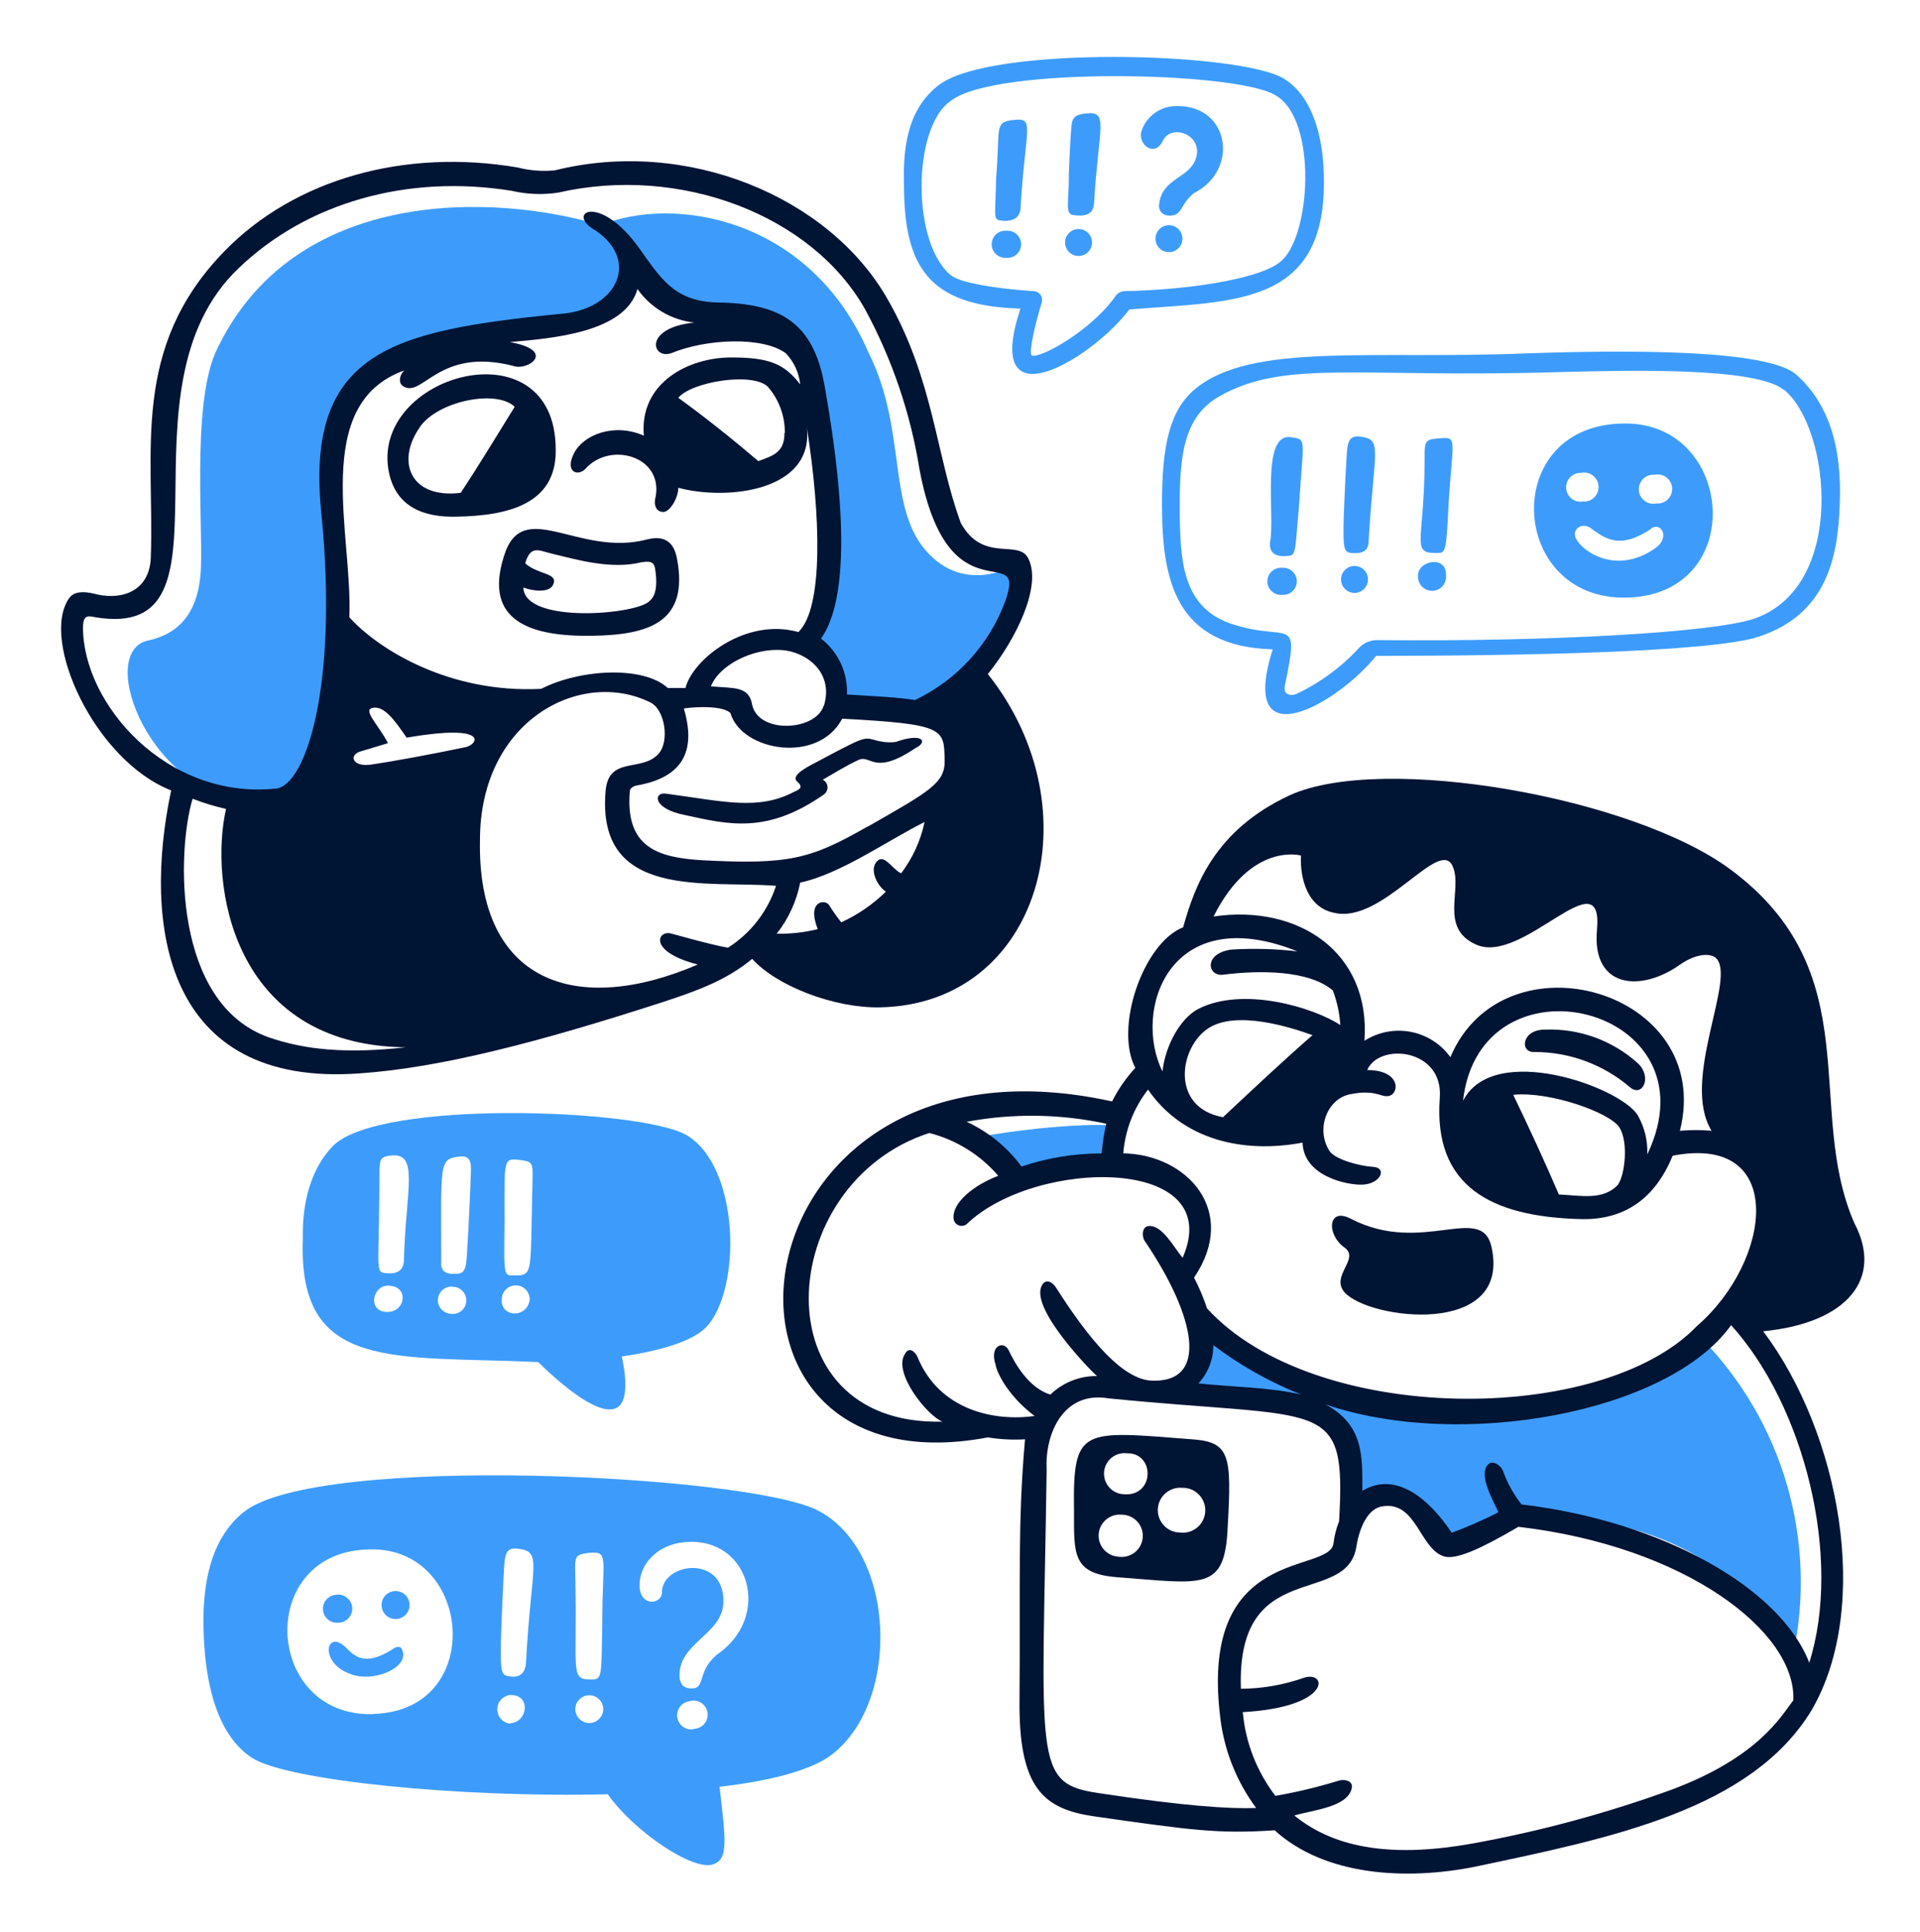 <svg width="155" height="156" viewBox="0 0 155 156" fill="none" xmlns="http://www.w3.org/2000/svg">
<path d="M131.318 48.254C141.161 48.022 140.034 34.118 131.164 34.195C121.02 34.195 121.73 48.477 131.318 48.254ZM133.573 38.333C133.738 38.297 133.909 38.298 134.073 38.334C134.238 38.371 134.393 38.442 134.528 38.544C134.663 38.646 134.774 38.776 134.854 38.924C134.934 39.073 134.981 39.237 134.992 39.406C135.002 39.575 134.977 39.743 134.916 39.901C134.855 40.059 134.761 40.201 134.641 40.319C134.52 40.438 134.375 40.528 134.216 40.585C134.057 40.642 133.888 40.664 133.719 40.649C133.554 40.685 133.383 40.684 133.219 40.648C133.054 40.611 132.899 40.539 132.764 40.438C132.629 40.336 132.518 40.206 132.438 40.057C132.358 39.909 132.311 39.745 132.3 39.576C132.289 39.408 132.315 39.239 132.375 39.081C132.436 38.923 132.53 38.781 132.651 38.663C132.772 38.545 132.917 38.454 133.076 38.398C133.235 38.341 133.404 38.319 133.573 38.333ZM133.272 42.687C134.098 42.093 134.816 43.367 133.719 44.193C130.863 46.3 128.161 44.872 127.335 43.668C126.733 42.842 127.628 42.124 128.385 42.618C129.45 43.367 130.639 44.494 133.31 42.687H133.272ZM127.628 38.179C127.793 38.143 127.964 38.143 128.129 38.179C128.293 38.215 128.449 38.286 128.583 38.387C128.718 38.489 128.83 38.618 128.91 38.766C128.99 38.915 129.038 39.079 129.049 39.247C129.06 39.416 129.035 39.584 128.975 39.742C128.915 39.9 128.822 40.043 128.702 40.161C128.582 40.28 128.437 40.371 128.279 40.428C128.12 40.486 127.951 40.509 127.783 40.495C127.622 40.521 127.458 40.513 127.301 40.472C127.144 40.431 126.997 40.358 126.87 40.257C126.743 40.156 126.639 40.029 126.563 39.886C126.488 39.742 126.444 39.584 126.433 39.422C126.422 39.26 126.445 39.097 126.501 38.945C126.557 38.792 126.643 38.653 126.756 38.536C126.868 38.419 127.004 38.327 127.154 38.265C127.304 38.204 127.466 38.174 127.628 38.179Z" fill="#3D9CFB"/>
<path d="M116.133 35.4C115.006 35.477 115.006 35.623 115.006 37.129C115.006 43.521 113.894 44.648 115.832 44.648C116.735 44.648 116.735 44.872 116.959 40.433C117.299 35.291 117.677 35.261 116.133 35.4Z" fill="#3D9CFB"/>
<path d="M106.807 12.918C106.506 9.691 105.379 7.359 103.58 6.31C99.89 4.202 80.049 3.677 75.834 6.834C73.132 8.865 72.908 12.239 72.978 14.879C72.978 21.418 74.862 24.722 82.381 24.915C79.223 34.457 88.24 28.898 91.174 24.984C100.044 24.274 107.71 24.799 106.807 12.918ZM103.279 21.194C101.92 22.321 96.964 23.371 90.719 23.51C90.491 23.536 90.28 23.643 90.124 23.811C88.163 26.667 83.948 28.999 83.276 28.698C83.052 28.327 83.578 26.142 84.102 24.413C84.148 24.255 84.137 24.086 84.072 23.935C84.007 23.784 83.891 23.66 83.745 23.585C83.647 23.536 83.54 23.511 83.431 23.511C80.196 23.287 77.718 22.839 76.892 22.314C73.58 19.905 73.58 10.209 76.815 8.101C80.474 5.361 99.658 5.785 102.901 7.654C106.437 9.537 105.834 19.388 103.279 21.195V21.194Z" fill="#3D9CFB"/>
<path d="M95.08 8.565C94.437 8.538 93.802 8.721 93.273 9.088C92.743 9.454 92.348 9.983 92.147 10.595C91.822 11.637 93.204 12.772 93.876 11.367C94.548 9.962 97.034 10.842 96.586 12.641C96.138 14.44 93.806 14.301 93.575 16.501C93.555 16.613 93.561 16.727 93.591 16.837C93.621 16.946 93.675 17.048 93.749 17.134C93.822 17.22 93.914 17.289 94.017 17.336C94.121 17.383 94.233 17.406 94.347 17.404C95.474 17.481 95.25 16.501 96.377 15.598C100.044 13.753 99.288 8.565 95.08 8.565Z" fill="#3D9CFB"/>
<path d="M123.343 28.529C110.79 29.053 101.094 27.625 96.508 31.385C94.408 33.114 93.806 36.017 93.806 40.703C93.806 46.794 94.856 52.206 102.746 52.43C99.866 61.532 108.065 56.769 111.091 52.955C122.594 52.955 138.158 52.661 141.972 51.411C147.461 49.604 148.364 45.019 148.518 40.811C148.742 35.778 147.461 32.466 145.06 30.289C142.813 28.181 131.318 28.258 123.343 28.529ZM144.018 31.462C147.754 34.496 149.151 47.334 141.617 49.952C138.305 51.079 125.003 51.828 111.169 51.681C110.903 51.682 110.639 51.736 110.394 51.839C110.149 51.942 109.927 52.093 109.74 52.283C108.298 53.857 106.562 55.134 104.63 56.043C104.182 56.205 103.58 56.112 103.726 55.363C104.962 49.396 104.074 51.967 99.287 50.33C95.304 48.902 95.304 44.926 95.234 41.305C95.234 37.175 95.381 33.716 98.461 31.987C103.804 28.976 109.663 30.559 126.2 30.034C131.241 29.91 141.802 29.609 144.018 31.493V31.462Z" fill="#3D9CFB"/>
<path d="M103.503 45.845C103.352 45.832 103.2 45.851 103.056 45.9C102.912 45.949 102.781 46.028 102.669 46.13C102.557 46.233 102.468 46.358 102.407 46.497C102.346 46.636 102.315 46.785 102.315 46.937C102.315 47.089 102.346 47.239 102.407 47.378C102.468 47.517 102.557 47.642 102.669 47.744C102.781 47.847 102.912 47.925 103.056 47.974C103.2 48.024 103.352 48.042 103.503 48.03C103.731 48.049 103.959 47.997 104.156 47.88C104.352 47.763 104.507 47.587 104.598 47.377C104.675 47.203 104.704 47.013 104.685 46.824C104.665 46.635 104.597 46.454 104.486 46.3C104.376 46.145 104.227 46.022 104.055 45.942C103.882 45.863 103.692 45.829 103.503 45.845Z" fill="#3D9CFB"/>
<path d="M104.329 35.322C101.696 34.72 102.978 41.791 102.522 43.814C102.445 44.864 103.294 44.995 104.105 44.864C104.63 44.779 104.553 44.408 104.877 40.726C105.201 35.538 105.518 35.476 104.329 35.322Z" fill="#3D9CFB"/>
<path d="M65.991 121.941C60.425 119.085 25.623 117.309 19.671 122.088C16.969 124.273 16.289 127.955 16.444 131.939C16.59 136.069 17.571 140.13 20.35 141.936C23.129 143.743 36.964 145.171 49.069 144.87C51.099 147.796 56.017 151.185 57.638 150.506C58.765 150.058 58.611 148.699 58.086 144.268C62.069 143.812 65.227 142.986 66.887 141.859C72.754 137.783 72.453 125.23 65.991 121.941ZM30.131 138.401C21.253 138.663 20.582 125.099 29.985 125.099C38.176 125.029 39.226 138.154 30.131 138.385V138.401ZM41.179 139.173C40.895 139.14 40.633 139.004 40.442 138.79C40.252 138.577 40.147 138.301 40.147 138.015C40.147 137.729 40.252 137.453 40.442 137.239C40.633 137.026 40.895 136.889 41.179 136.857C42.908 136.81 42.607 139.065 41.179 139.142V139.173ZM42.46 134.286C42.383 135.259 41.781 135.49 41.032 135.336C40.43 135.259 40.43 134.734 40.43 133.082C40.43 132.032 40.654 126.844 40.731 126.087C40.808 125.331 41.032 124.96 41.712 125.037C43.881 125.246 42.885 126.164 42.46 134.294V134.286ZM46.444 138.046C46.434 137.747 46.543 137.456 46.747 137.238C46.951 137.019 47.234 136.89 47.532 136.88C47.681 136.874 47.828 136.898 47.968 136.949C48.106 137.001 48.234 137.08 48.342 137.181C48.451 137.282 48.538 137.404 48.599 137.539C48.66 137.674 48.694 137.82 48.698 137.968C48.704 138.267 48.591 138.556 48.384 138.771C48.177 138.987 47.893 139.112 47.594 139.119C47.446 139.122 47.299 139.096 47.161 139.042C47.023 138.988 46.897 138.907 46.791 138.804C46.684 138.702 46.598 138.58 46.538 138.444C46.478 138.309 46.446 138.163 46.443 138.015V138.046H46.444ZM48.621 130.974C48.551 135.413 48.621 135.606 47.725 135.606C45.973 135.606 46.621 135.027 46.444 127.338C46.405 125.678 46.367 125.531 47.494 125.385C49.223 125.207 48.621 125.747 48.621 130.943V130.974ZM55.994 139.62C55.695 139.671 55.388 139.6 55.141 139.424C54.894 139.248 54.727 138.981 54.677 138.682C54.627 138.383 54.698 138.077 54.874 137.83C55.05 137.583 55.316 137.416 55.615 137.366C55.851 137.284 56.108 137.283 56.345 137.361C56.582 137.439 56.787 137.594 56.928 137.8C57.021 137.937 57.084 138.092 57.112 138.255C57.139 138.418 57.131 138.586 57.088 138.745C57.044 138.905 56.967 139.054 56.861 139.181C56.755 139.308 56.622 139.41 56.472 139.481C56.322 139.551 56.159 139.588 55.994 139.59V139.62ZM57.792 133.684C56.364 134.888 56.889 136.239 55.994 136.316C55.222 136.386 54.936 136.015 54.867 135.49C54.635 132.703 58.248 132.032 58.395 129.476C58.595 125.454 53.438 126.133 53.438 128.573C53.438 129.546 51.67 129.77 51.632 128.048C51.593 126.326 53.052 124.69 55.314 124.512C60.572 124.064 62.378 130.642 57.792 133.653V133.684Z" fill="#3D9CFB"/>
<path d="M114.473 46.524C114.468 46.68 114.494 46.836 114.551 46.981C114.608 47.126 114.694 47.258 114.804 47.369C114.914 47.48 115.045 47.567 115.19 47.625C115.335 47.683 115.49 47.71 115.646 47.706C115.881 47.698 116.109 47.617 116.296 47.474C116.483 47.331 116.621 47.133 116.691 46.908C116.737 46.759 116.752 46.602 116.735 46.447C116.805 44.795 114.404 45.251 114.473 46.524Z" fill="#3D9CFB"/>
<path d="M31.86 128.465C31.712 128.475 31.567 128.513 31.434 128.579C31.301 128.645 31.182 128.736 31.084 128.847C30.986 128.959 30.911 129.089 30.863 129.229C30.816 129.37 30.796 129.518 30.806 129.666C30.815 129.814 30.854 129.959 30.92 130.092C30.985 130.225 31.076 130.344 31.188 130.442C31.299 130.54 31.429 130.615 31.57 130.663C31.71 130.711 31.859 130.73 32.007 130.721C32.306 130.701 32.585 130.564 32.783 130.339C32.981 130.113 33.081 129.819 33.062 129.52C33.042 129.22 32.905 128.941 32.679 128.744C32.454 128.546 32.159 128.446 31.86 128.465Z" fill="#3D9CFB"/>
<path d="M109.741 35.244C109.062 35.175 108.838 35.545 108.761 36.225C108.683 36.904 108.459 41.629 108.459 42.617C108.459 44.114 108.459 44.57 109.062 44.647C109.888 44.717 110.49 44.57 110.49 43.667C110.922 36.147 111.694 35.476 109.741 35.244Z" fill="#3D9CFB"/>
<path d="M109.378 45.697C109.232 45.693 109.088 45.719 108.952 45.772C108.817 45.825 108.694 45.904 108.589 46.005C108.485 46.107 108.402 46.228 108.346 46.362C108.289 46.496 108.26 46.64 108.26 46.785C108.26 46.931 108.289 47.075 108.346 47.209C108.402 47.343 108.485 47.464 108.589 47.565C108.694 47.667 108.817 47.746 108.952 47.799C109.088 47.852 109.232 47.877 109.378 47.874C109.661 47.866 109.931 47.748 110.129 47.545C110.327 47.342 110.437 47.069 110.437 46.785C110.437 46.502 110.327 46.229 110.129 46.026C109.931 45.823 109.661 45.705 109.378 45.697Z" fill="#3D9CFB"/>
<path d="M87.113 18.493C86.967 18.487 86.821 18.511 86.684 18.563C86.547 18.616 86.422 18.695 86.317 18.796C86.211 18.898 86.127 19.02 86.07 19.154C86.013 19.289 85.983 19.434 85.983 19.58C85.983 19.727 86.013 19.872 86.07 20.006C86.127 20.141 86.211 20.263 86.317 20.364C86.422 20.466 86.547 20.545 86.684 20.597C86.821 20.65 86.967 20.674 87.113 20.668C87.394 20.657 87.661 20.538 87.856 20.335C88.051 20.133 88.16 19.862 88.16 19.58C88.16 19.299 88.051 19.028 87.856 18.825C87.661 18.622 87.394 18.503 87.113 18.493Z" fill="#3D9CFB"/>
<path d="M81.778 9.691C80.234 9.861 80.751 10.37 80.42 14.323C80.35 17.411 80.196 17.635 80.651 17.782C81.423 17.936 82.303 17.782 82.38 16.886C82.766 10.27 83.623 9.459 81.778 9.691Z" fill="#3D9CFB"/>
<path d="M81.246 18.631C81.094 18.619 80.942 18.637 80.799 18.687C80.655 18.736 80.523 18.814 80.412 18.917C80.3 19.02 80.211 19.144 80.15 19.283C80.089 19.422 80.058 19.572 80.058 19.724C80.058 19.875 80.089 20.026 80.15 20.165C80.211 20.303 80.3 20.428 80.412 20.531C80.523 20.634 80.655 20.712 80.799 20.761C80.942 20.81 81.094 20.829 81.246 20.816C81.397 20.829 81.549 20.81 81.692 20.761C81.836 20.712 81.968 20.634 82.079 20.531C82.191 20.428 82.28 20.303 82.341 20.165C82.402 20.026 82.434 19.875 82.434 19.724C82.434 19.572 82.402 19.422 82.341 19.283C82.28 19.144 82.191 19.02 82.079 18.917C81.968 18.814 81.836 18.736 81.692 18.687C81.549 18.637 81.397 18.619 81.246 18.631Z" fill="#3D9CFB"/>
<path d="M87.638 9.167C86.967 9.236 86.588 9.391 86.511 10.062C86.434 10.734 86.303 13.22 86.287 14.123C86.287 16.378 85.986 17.211 86.588 17.358C87.561 17.505 88.241 17.358 88.318 16.455C88.688 10.171 89.561 8.928 87.638 9.167Z" fill="#3D9CFB"/>
<path d="M130.562 111.906C123.498 114.384 112.898 114.222 107.71 112.508C102.523 110.794 105.078 111.604 97.034 106.417C96.663 111.604 94.031 112.207 94.031 112.207C94.031 112.207 99.89 113.257 102.445 113.11C103.584 113.094 104.713 113.328 105.752 113.795C106.791 114.261 107.715 114.95 108.459 115.812C109.818 117.24 108.838 123.478 108.838 123.478C108.838 123.478 109.432 121.038 111.547 120.621C113.663 120.205 115.832 123.933 116.951 124.482C118.071 125.03 118.495 124.103 121.908 122.528C134.916 121.702 141.98 128.241 144.767 133.576C145.726 129.05 145.555 124.359 144.269 119.915C142.983 115.472 140.622 111.413 137.394 108.1C137.394 108.1 137.703 109.443 130.562 111.906Z" fill="#3D9CFB"/>
<path d="M43.441 109.975C46.822 113.279 51.709 116.815 50.203 109.52C53.291 109.072 55.839 108.315 56.966 107.204C59.9 104.201 59.753 94.203 55.422 91.648C51.809 89.54 30.61 88.714 26.858 92.543C25.198 94.273 24.372 96.905 24.449 100.063C24.04 110.801 31.783 109.443 43.441 109.975ZM40.731 98.696C40.731 93.547 40.584 93.485 42.005 93.663C43.062 93.786 43.024 93.956 42.985 95.462C42.8 102.796 43.086 102.981 41.557 102.981C40.669 102.981 40.669 103.205 40.731 98.696ZM40.507 104.872C40.514 104.649 40.588 104.434 40.718 104.252C40.848 104.071 41.029 103.933 41.238 103.855C41.377 103.802 41.525 103.778 41.673 103.784C41.821 103.788 41.967 103.822 42.102 103.883C42.237 103.945 42.358 104.032 42.459 104.141C42.56 104.249 42.639 104.376 42.691 104.515C42.743 104.654 42.767 104.802 42.761 104.95C42.537 106.501 40.353 106.362 40.507 104.857V104.872ZM35.62 101.869C35.62 93.802 35.412 93.578 37.126 93.377C37.797 93.3 38.021 93.678 38.021 94.35C38.021 95.022 37.797 99.839 37.72 100.819C37.651 102.317 37.573 102.78 36.948 102.842C36.145 102.919 35.543 102.757 35.62 101.869ZM36.523 103.9C36.676 103.895 36.828 103.923 36.969 103.982C37.111 104.04 37.238 104.128 37.343 104.239C37.503 104.405 37.606 104.617 37.638 104.845C37.669 105.074 37.629 105.306 37.521 105.51C37.413 105.713 37.243 105.878 37.037 105.979C36.83 106.081 36.596 106.115 36.369 106.077C36.153 106.061 35.945 105.981 35.774 105.848C35.602 105.715 35.474 105.534 35.404 105.329C35.347 105.157 35.333 104.974 35.363 104.796C35.394 104.618 35.467 104.45 35.578 104.307C35.689 104.165 35.833 104.051 35.998 103.977C36.163 103.904 36.343 103.872 36.523 103.884V103.9ZM30.656 94.273C30.656 93.501 30.88 93.377 31.559 93.3C33.876 93.014 32.748 96.172 32.609 101.715C32.609 102.772 31.791 102.904 30.957 102.772C30.286 102.641 30.633 101.939 30.633 94.257L30.656 94.273ZM31.482 103.822C32.988 103.9 32.764 105.93 31.258 105.93C29.606 105.915 30.054 103.66 31.482 103.807V103.822Z" fill="#3D9CFB"/>
<path d="M31.636 133.197C29.451 134.556 28.625 133.73 27.954 133.051C26.232 131.329 25.638 134.595 28.78 135.305C30.578 135.683 33.064 134.533 32.462 133.197C32.385 132.896 32.007 132.896 31.636 133.197Z" fill="#3D9CFB"/>
<path d="M94.409 18.184C94.263 18.178 94.117 18.202 93.98 18.254C93.843 18.306 93.718 18.386 93.613 18.487C93.507 18.589 93.423 18.711 93.366 18.845C93.309 18.98 93.279 19.125 93.279 19.271C93.279 19.418 93.309 19.563 93.366 19.697C93.423 19.832 93.507 19.954 93.613 20.055C93.718 20.157 93.843 20.236 93.98 20.288C94.117 20.341 94.263 20.365 94.409 20.359C94.69 20.349 94.957 20.229 95.152 20.026C95.347 19.824 95.456 19.553 95.456 19.271C95.456 18.99 95.347 18.719 95.152 18.516C94.957 18.314 94.69 18.194 94.409 18.184Z" fill="#3D9CFB"/>
<path d="M82.002 95.616C84.624 94.93 87.284 94.401 89.969 94.033L90.193 90.876C90.27 90.876 86.333 90.505 78.613 91.856C78.845 91.933 79.671 92.459 82.002 95.616Z" fill="#3D9CFB"/>
<path d="M82.08 45.551C82.08 45.551 77.942 48.176 74.707 44.416C71.619 40.811 73.209 34.651 70.121 28.482C65.389 17.504 54.334 15.775 48.505 18.184C40.013 15.628 23.623 14.949 17.386 28.482C15.425 32.991 16.482 43.521 16.181 46.447C15.957 48.933 14.9 51.079 11.966 51.712C7.627 52.638 12.229 64.597 20.767 64.79C24.372 64.79 25.723 60.883 26.858 55.997C27.993 51.11 26.256 40.363 26.256 37.206C26.256 34.048 29.089 30.891 32.177 28.529C37.211 24.846 49.617 29.053 51.122 21.835C54.28 27.401 61.344 23.117 64.725 28.305C66.308 30.706 66.531 37.569 66.833 41.305C67.134 45.042 66.678 47.775 65.026 51.905C67.582 53.449 67.28 57.016 67.28 57.016C67.28 57.016 68.639 57.093 73.897 57.541C82.528 53.233 82.08 45.551 82.08 45.551Z" fill="#3D9CFB"/>
<path d="M27.275 131.02C27.513 131.026 27.747 130.957 27.944 130.823C28.14 130.688 28.29 130.496 28.371 130.272C28.453 130.048 28.462 129.805 28.396 129.575C28.331 129.346 28.195 129.144 28.008 128.996C27.885 128.898 27.742 128.827 27.589 128.787C27.436 128.748 27.276 128.74 27.121 128.766C26.822 128.787 26.544 128.925 26.346 129.15C26.2 129.319 26.106 129.527 26.078 129.749C26.049 129.97 26.087 130.195 26.186 130.395C26.286 130.595 26.442 130.762 26.636 130.873C26.83 130.984 27.052 131.035 27.275 131.02Z" fill="#3D9CFB"/>
<path d="M132.214 85.843C130.161 83.992 127.464 83.019 124.702 83.133C122.819 83.133 122.672 85.017 123.876 84.939C126.709 84.938 129.447 85.951 131.597 87.796C132.592 88.622 133.418 86.97 132.214 85.843Z" fill="#001434"/>
<path d="M108.537 100.727C109.818 101.63 107.386 103.004 108.537 104.332C110.451 106.548 121.993 108.015 120.418 100.727C119.646 97.044 114.852 101.399 109.061 98.411C107.185 97.415 107.062 99.677 108.537 100.727Z" fill="#001434"/>
<path d="M72.321 59.904C71.996 59.946 71.666 59.946 71.341 59.904C69.558 59.649 70.623 59.016 66.076 61.448C65.396 61.81 63.76 62.575 64.354 63.1C64.949 63.625 64.424 63.779 64.123 63.926C61.197 65.47 58.41 64.698 53.755 64.08C52.774 63.926 52.62 65.284 55.298 65.809C58.834 66.582 61.915 67.353 66.5 64.157C66.601 64.088 66.681 63.995 66.734 63.885C66.788 63.776 66.811 63.655 66.804 63.533C66.796 63.412 66.757 63.295 66.69 63.193C66.623 63.091 66.531 63.008 66.423 62.953C67.473 62.351 68.214 61.872 69.279 61.37C70.345 60.869 70.492 62.698 73.912 60.398C74.938 59.904 74.498 59.124 72.321 59.904Z" fill="#001434"/>
<path d="M31.406 38.179C32 40.966 34.262 41.792 36.887 41.715C40.948 41.638 44.931 40.735 44.862 36.311C44.869 26.02 29.738 30.235 31.406 38.179ZM33.884 34.497C35.312 32.389 40.06 31.409 41.55 32.845C40.199 35.022 38.616 37.654 37.188 39.793C33.135 40.287 31.938 37.276 33.891 34.497H33.884Z" fill="#001434"/>
<path d="M13.819 63.818C11.503 74.719 13.294 87.796 29.004 86.669C35.62 86.214 43.587 84.114 53.361 80.957C56.364 79.976 58.618 79.15 60.726 77.421C62.679 79.606 67.342 81.404 71.025 81.335C83.956 81.103 88.464 65.393 79.748 54.423C82.064 51.559 84.18 47.204 82.975 45.02C82.141 43.553 79.347 45.444 77.571 42.24C75.541 36.751 75.394 30.66 71.634 24.121C66.902 15.853 55.422 11.105 44.799 13.753C43.79 13.854 42.771 13.775 41.789 13.522C32.694 11.978 23.824 14.425 18.111 20.292C10.515 28.105 12.476 36.45 12.174 44.996C12.097 47.629 9.99 48.455 7.89 48.007C7.288 47.853 6.083 47.552 5.574 48.308C3.219 51.69 7.65 61.409 13.819 63.818ZM21.639 83.736C13.965 80.957 14.267 68.774 15.548 64.49C16.426 64.834 17.329 65.109 18.25 65.316C16.899 71.183 18.628 84.415 32.764 84.562C28.024 85.087 24.642 84.786 21.639 83.736ZM32.447 31.116C34.069 32.366 35.296 27.912 41.541 29.572C42.684 29.896 44.931 28.306 41.163 27.619C44.622 27.317 50.489 26.846 51.462 23.334C51.989 24.086 52.671 24.717 53.462 25.184C54.253 25.651 55.134 25.944 56.047 26.044C51.902 26.476 52.628 29.039 54.172 28.522C57.105 27.317 61.614 27.171 63.436 28.522C64.094 29.207 64.504 30.093 64.601 31.038C63.328 29.386 62.123 28.861 59.043 28.861C55.507 28.861 51.601 30.961 51.979 35.176C49.57 34.119 47.092 35.099 46.336 36.605C45.579 38.11 46.637 38.481 47.239 37.879C49.254 35.562 53.755 36.859 52.875 40.364C52.805 40.889 53.029 41.337 53.554 41.337C54.079 41.337 54.758 40.21 54.758 39.384C58.665 40.434 65.736 39.685 65.134 34.497C66.261 41.638 66.485 49.08 64.455 51.033C60.201 49.837 55.916 53.234 55.337 55.55H53.909C51.956 53.743 46.845 54.006 43.688 55.619C36.315 55.998 30.564 52.462 28.201 49.837C28.502 43.29 25.044 32.621 32.633 29.911C32.239 30.29 32.177 30.884 32.463 31.116H32.447ZM63.328 34.976C63.328 36.473 62.502 36.775 61.22 37.23C59.19 35.501 56.935 33.694 54.758 32.119C55.808 30.838 60.695 30.012 61.977 31.216C62.882 32.249 63.374 33.579 63.358 34.953L63.328 34.976ZM66.485 57.001C65.86 59.032 61.081 59.317 60.695 56.77C60.394 55.419 59.267 55.573 57.391 55.419C58.062 53.689 60.772 52.331 63.104 52.485C65.088 52.616 67.334 54.291 66.516 56.978L66.485 57.001ZM37.689 60.305C34.833 60.907 31.513 61.51 29.969 61.733C28.425 61.957 28.163 60.962 29.066 60.684C29.969 60.406 30.795 60.159 31.32 60.004C30.548 58.499 29.213 57.302 30.116 57.148C31.019 56.993 31.845 58.128 32.826 59.556C39.496 58.422 38.569 60.043 37.72 60.282L37.689 60.305ZM58.742 76.517C57.09 76.216 54.303 75.39 54.233 75.39C53.106 75.02 52.203 76.819 56.333 77.876C46.56 82.084 38.523 79.374 38.747 67.84C38.747 58.128 46.907 53.944 52.504 56.715C53.708 57.318 54.048 59.873 53.176 60.846C51.825 62.39 49.138 60.992 48.891 63.856C48.119 72.712 57.09 71.075 62.648 71.523C61.975 73.587 60.605 75.353 58.773 76.517H58.742ZM72.723 70.504C71.951 70.11 71.302 68.766 70.692 69.677C70.245 70.357 70.847 71.561 71.519 71.993C70.468 73.02 69.248 73.859 67.913 74.472C67.556 74.019 67.224 73.547 66.917 73.059C66.616 72.611 65.111 72.688 66.014 75.02C64.931 75.288 63.818 75.412 62.702 75.39C63.653 74.183 64.303 72.767 64.601 71.26C67.836 70.581 71.75 67.802 74.638 66.373C74.325 67.873 73.681 69.284 72.754 70.504H72.723ZM70.021 66.744C65.451 69.361 63.706 69.832 56.634 69.454C53.176 69.23 50.458 68.473 50.844 63.887C50.844 63.663 51.076 63.517 51.3 63.44C54.457 62.915 56.41 61.263 55.206 57.202C56.264 57.047 58.364 56.978 58.966 57.572C59.869 60.66 66.053 61.718 67.99 58.028C76.297 58.468 76.205 58.846 76.259 61.332C76.328 63.216 75.101 63.856 70.052 66.744H70.021ZM7.697 49.837C19.84 51.86 8.916 31.479 19.277 21.643C24.766 16.378 32.856 14.047 41.302 15.405C42.534 15.692 43.81 15.742 45.062 15.552C54.905 13.298 65.582 17.358 69.867 25.025C72.031 29.034 73.505 33.38 74.228 37.879C76.544 50.285 82.929 43.476 81.176 48.478C79.891 52.016 77.264 54.905 73.865 56.523C72.514 56.299 70.708 56.221 68.376 56.075C68.414 55.209 68.243 54.346 67.878 53.56C67.513 52.774 66.963 52.088 66.277 51.559C69.365 47.274 67.249 35.099 66.578 31.193C65.674 26.005 62.965 24.5 57.931 24.422C54.395 24.353 53.299 22.392 51.616 20.061C48.528 15.714 45.842 17.05 47.756 18.409C51.817 20.817 49.941 25.102 45.054 25.357C31.806 26.708 24.55 28.29 25.955 41.569C27.313 55.403 24.681 63.447 22.272 63.671C13.448 64.59 6.701 56.847 6.701 50.663C6.701 49.536 7.203 49.76 7.728 49.837H7.697Z" fill="#001434"/>
<path d="M96.254 116.213C87.314 115.525 86.604 115.163 86.704 122.003C86.704 125.454 86.558 127.037 90.093 127.338C97.157 127.863 98.887 128.542 99.111 123.276C99.442 117.486 99.288 116.436 96.254 116.213ZM90.24 125.686C89.905 125.656 89.586 125.527 89.324 125.316C89.062 125.105 88.868 124.821 88.767 124.5C88.684 124.233 88.667 123.95 88.719 123.675C88.771 123.4 88.89 123.142 89.066 122.925C89.241 122.707 89.467 122.535 89.725 122.426C89.982 122.316 90.263 122.272 90.541 122.297C90.777 122.295 91.011 122.343 91.228 122.437C91.445 122.531 91.64 122.668 91.801 122.841C92.043 123.102 92.197 123.433 92.243 123.786C92.288 124.139 92.222 124.497 92.054 124.811C91.885 125.125 91.622 125.377 91.302 125.534C90.983 125.691 90.622 125.744 90.271 125.686H90.24ZM90.688 120.645C90.466 120.631 90.249 120.574 90.049 120.475C89.85 120.376 89.673 120.238 89.528 120.07C89.382 119.901 89.273 119.705 89.205 119.493C89.137 119.281 89.112 119.058 89.132 118.837C89.152 118.615 89.216 118.4 89.321 118.203C89.426 118.007 89.57 117.834 89.743 117.694C89.916 117.555 90.116 117.451 90.33 117.39C90.544 117.329 90.768 117.312 90.989 117.34C93.274 117.309 93.205 120.869 90.719 120.645H90.688ZM95.127 123.733C94.649 123.692 94.207 123.464 93.897 123.097C93.587 122.731 93.435 122.257 93.475 121.779C93.495 121.542 93.561 121.311 93.67 121.1C93.778 120.889 93.928 120.702 94.109 120.548C94.291 120.395 94.5 120.279 94.727 120.206C94.953 120.134 95.191 120.107 95.428 120.127C95.682 120.119 95.936 120.164 96.171 120.26C96.407 120.357 96.62 120.502 96.796 120.686C96.972 120.87 97.107 121.088 97.194 121.328C97.323 121.689 97.335 122.082 97.228 122.45C97.12 122.818 96.898 123.143 96.594 123.377C96.392 123.533 96.16 123.644 95.913 123.704C95.665 123.764 95.408 123.771 95.158 123.724L95.127 123.733Z" fill="#001434"/>
<path d="M40.669 44.95C39.017 50.207 42.923 51.411 47.81 51.334C52.442 51.265 55.63 50.207 54.65 45.096C54.349 43.444 53.299 43.29 52.249 43.552C46.667 45.027 42.159 39.993 40.669 44.95ZM51.794 45.397C52.697 45.251 52.851 45.475 52.921 46.169C53.075 47.297 52.921 48.13 52.473 48.485C51.647 49.613 42.321 50.439 42.252 47.435C43.024 47.737 44.351 47.883 44.653 47.212C45.108 46.231 43.456 46.44 42.398 45.482C42.854 43.938 43.533 44.479 44.583 44.71C46.606 45.204 49.377 46 51.778 45.397H51.794Z" fill="#001434"/>
<path d="M79.748 116.058C80.74 116.218 81.748 116.27 82.751 116.213C82.149 122.898 82.381 127.94 82.304 137.258C82.227 144.399 84.257 146.059 88.318 146.653C96.207 147.78 98.354 148.081 102.901 147.78C106.962 151.47 113.5 151.841 119.113 150.714C130.091 148.398 141.362 146.128 146.249 138.084C151.136 129.669 148.511 115.695 142.343 107.489C149.183 106.817 152.039 103.204 149.708 98.773C145.647 89.509 150.966 78.562 139.71 70.209C131.843 64.365 111.671 60.813 104.152 64.195C97.975 67.051 96.431 71.637 95.513 74.872C92.278 76.153 89.947 82.993 91.653 86.22C90.904 87.032 90.273 87.944 89.777 88.93C58.696 82.082 54.334 120.868 79.748 116.058ZM89.306 90.729C89.127 91.52 89.003 92.322 88.935 93.13C86.736 93.127 84.55 93.485 82.466 94.187C81.319 92.627 79.794 91.383 78.034 90.574C81.764 89.876 85.596 89.928 89.306 90.729ZM80.366 110.122C80.366 110.5 81.138 112.53 83.523 114.329C80.289 114.785 75.803 113.881 74.051 109.519C73.819 109.072 73.372 108.747 73.07 109.296C72.021 110.801 74.877 114.329 76.081 114.785C61.267 115.155 62.471 95.538 75.024 91.478C77.19 92.033 79.133 93.24 80.59 94.936C78.559 95.708 76.907 97.113 76.977 98.318C76.976 98.441 77.01 98.561 77.074 98.666C77.139 98.771 77.231 98.856 77.342 98.91C77.452 98.965 77.575 98.988 77.698 98.976C77.82 98.964 77.937 98.918 78.034 98.843C83.578 93.485 99.079 93.284 95.474 101.552C94.795 100.78 93.822 98.843 92.695 98.997C92.162 99.074 92.162 99.9 92.463 100.271C96.524 106.285 97.651 111.697 92.919 111.473C90.665 111.326 88.063 108.385 85.253 103.961C84.959 103.498 84.481 103.282 84.195 103.66C82.844 105.389 88.179 110.801 88.557 111.102C87.156 111.088 85.805 111.626 84.797 112.6C83.068 112.075 81.941 110.122 81.416 108.994C81.022 108.246 79.895 108.616 80.35 110.122H80.366ZM88.704 144.777C83.354 144.005 84.156 142.291 84.496 118.614C84.35 115.757 85.847 112.299 89.46 112.901C107.077 114.669 108.675 112.7 108.104 122.829C107.875 123.406 107.722 124.011 107.649 124.628C107.294 127.121 96.925 124.728 98.477 138.385C98.75 141.136 99.763 143.761 101.411 145.981C99.218 146.059 95.605 145.827 88.688 144.777H88.704ZM96.748 111.697C97.529 110.858 97.959 109.754 97.952 108.608C100.121 110.246 102.499 111.586 105.024 112.592C102.43 111.998 99.519 111.998 96.733 111.697H96.748ZM144.79 137.258C143.81 138.539 142.003 141.843 135.016 144.476C129.787 146.383 124.404 147.842 118.928 148.838C112.69 149.965 107.88 149.363 104.491 146.584C106.074 146.128 108.776 145.904 109.123 144.399C109.278 143.727 108.444 143.627 107.996 143.797C106.345 144.301 104.664 144.704 102.963 145.001C101.461 143.042 100.547 140.697 100.33 138.238C107.533 137.837 107.17 134.872 105.286 135.459C103.644 136.039 101.917 136.342 100.176 136.354C99.805 125.608 108.745 129.816 109.502 124.859C109.803 123.053 110.551 121.771 111.601 121.625C114.388 121.169 114.612 125.153 116.643 125.685C117.615 125.909 119.499 125.083 122.579 123.277C136.128 124.859 144.998 131.769 144.775 137.258H144.79ZM146.064 134.255C143.748 128.241 134.26 122.829 122.834 121.47C122.192 120.656 121.687 119.744 121.336 118.768C121.174 118.32 120.495 117.857 120.132 118.243C119.283 119.123 120.657 121.331 120.958 122.103C119.74 122.73 118.484 123.282 117.198 123.755C115.245 120.829 112.566 118.799 109.98 120.374C109.98 117.672 110.135 115.039 106.977 113.387C117.947 117.147 134.715 114.059 139.749 106.995C145.662 113.503 148.75 125.801 146.048 134.293L146.064 134.255ZM105.024 69.074C104.947 70.958 105.549 73.289 107.726 73.706C111.632 74.609 116.218 67.53 117.276 69.946C118.102 71.83 116.148 74.91 119.152 76.261C122.911 77.991 129.45 69.12 128.925 75.057C128.477 79.797 132.461 80.168 135.688 77.844C136.892 77.018 138.004 76.948 138.475 77.311C140.32 78.786 135.619 87.162 138.174 91.3C137.324 91.223 136.468 91.223 135.619 91.3C138.475 79.944 121.406 75.134 117.09 85.356C116.322 84.289 115.174 83.558 113.883 83.313C112.592 83.067 111.256 83.326 110.15 84.035C110.675 76.894 104.808 72.988 97.968 73.999C101.017 67.947 105.008 69.074 105.008 69.074H105.024ZM118.102 88.922C119.453 76.57 138.699 81.256 132.986 93.207C133.029 92.103 132.762 91.009 132.214 90.049C130.84 87.78 120.526 84.035 118.086 88.922H118.102ZM130.655 95.616C129.45 96.967 127.566 96.519 125.845 96.442C124.718 93.809 123.359 90.876 122.162 88.397C125.088 88.096 129.975 89.826 130.732 91.03C131.488 92.234 131.164 94.859 130.639 95.616H130.655ZM104.746 76.817C102.976 76.608 101.19 76.559 99.411 76.671C97.157 76.972 97.458 78.848 98.732 78.701C101.666 78.323 105.68 78.323 107.602 79.975C107.937 80.87 108.14 81.809 108.205 82.762C106.027 81.334 100.315 79.604 96.702 81.48C95.273 82.252 94.077 84.414 93.845 86.514C91.398 81.55 94.432 72.679 104.746 76.817ZM105.95 83.588C103.696 85.541 100.986 88.096 98.732 90.204C94.447 89.432 95.173 84.514 97.605 82.986C99.867 81.588 104.105 82.908 105.981 83.588H105.95ZM92.68 87.973C95.459 92.034 100.346 93.161 105.155 92.257C105.232 94.967 108.76 95.716 110.042 95.647C111.47 95.569 111.995 94.288 110.868 94.218C109.741 94.149 107.78 93.616 107.332 92.937C106.205 91.207 107.108 88.729 108.992 88.351C110.876 87.973 111.393 88.505 111.918 88.505C112.976 88.575 113.277 86.398 110.374 86.398C111.347 84.144 116.55 84.668 116.233 88.652C115.701 95.824 120.425 98.21 127.435 98.426C130.894 98.572 133.526 96.998 135.032 93.315C144.296 91.508 143.076 101.807 136.985 107.072C129.265 115.116 106.105 115.116 97.443 105.644C97.162 104.788 96.811 103.956 96.393 103.158C100.029 97.8 95.852 93.215 90.68 93.122C90.831 91.247 91.525 89.458 92.68 87.973Z" fill="#001434"/>
</svg>
